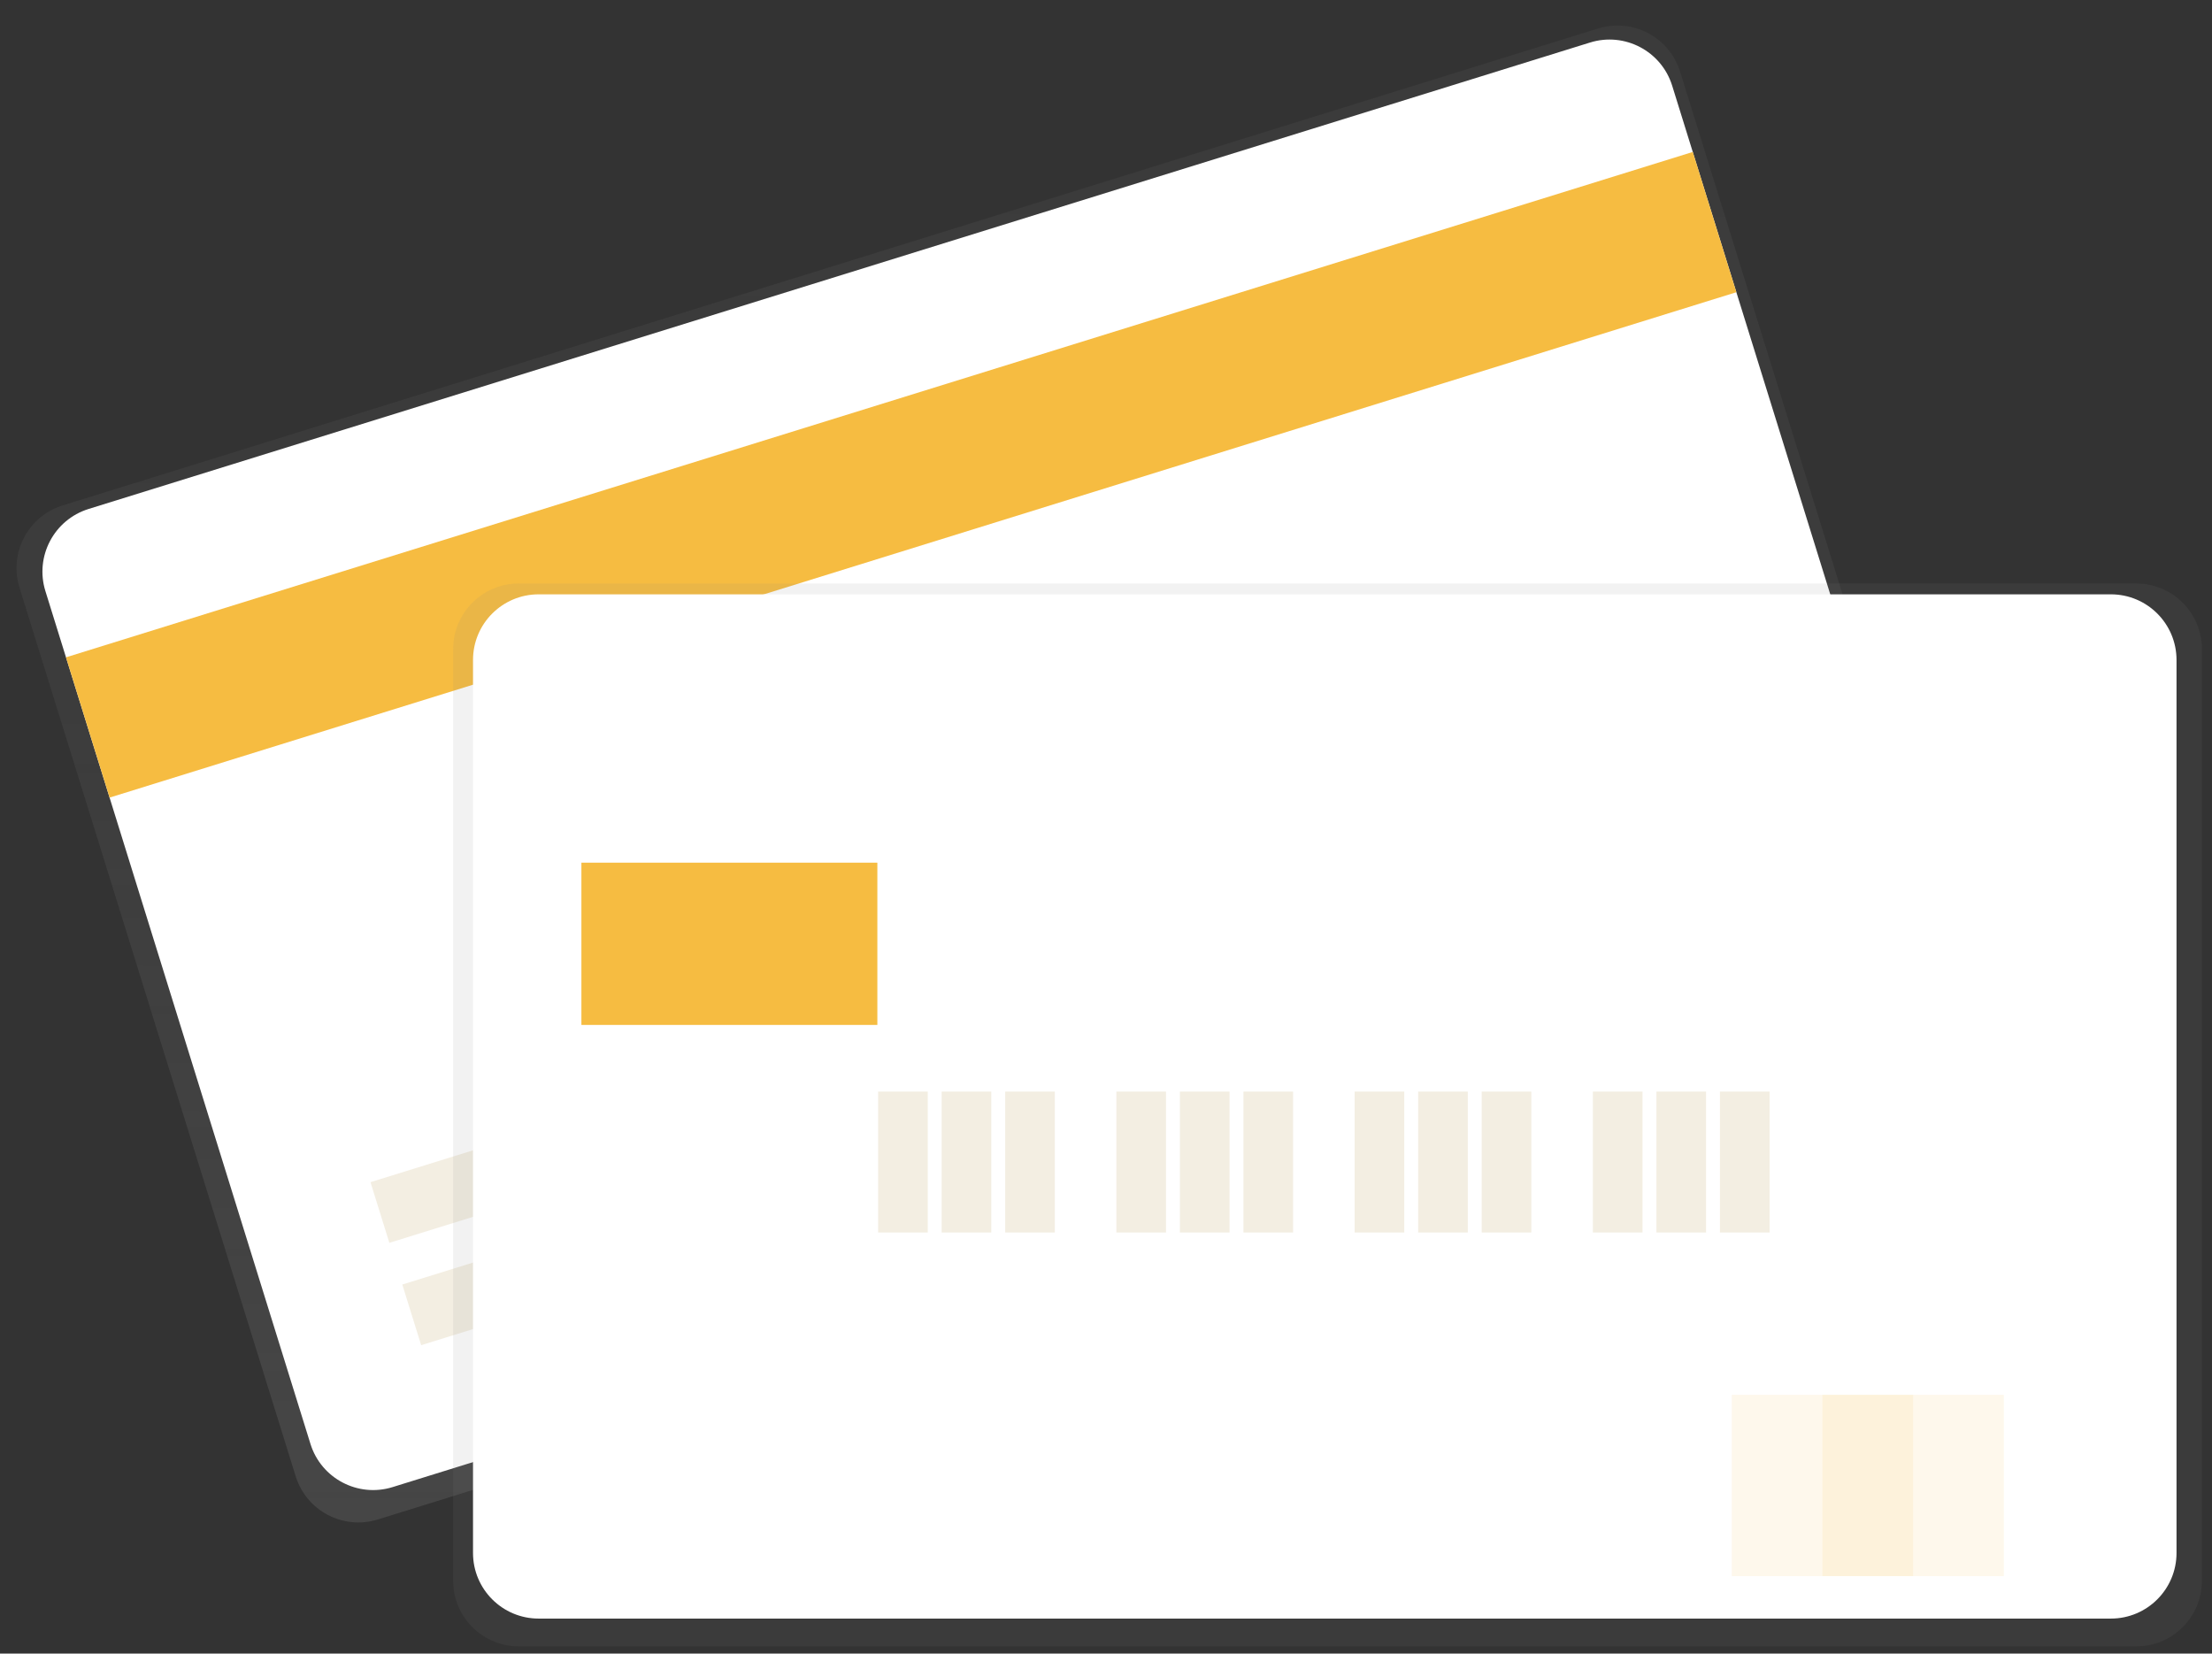 <svg width="194" height="145" viewBox="0 0 194 145" fill="none" xmlns="http://www.w3.org/2000/svg">
<rect x="0" y="0" width="194" height="145" fill="#333333" stroke="none"/>
<path d="M140.148 2.498L5.497 44.321C2.461 45.264 0.765 48.489 1.708 51.524L25.932 129.451C26.875 132.485 30.101 134.181 33.137 133.238L167.788 91.415C170.824 90.472 172.52 87.247 171.577 84.213L147.353 6.286C146.41 3.251 143.184 1.555 140.148 2.498Z" fill="url(#paint0_linear)"/>
<path d="M139.451 3.729L7.771 44.629C4.736 45.572 3.039 48.797 3.982 51.831L27.228 126.611C28.171 129.646 31.397 131.342 34.433 130.399L166.113 89.498C169.148 88.555 170.845 85.331 169.902 82.296L146.656 7.516C145.713 4.481 142.487 2.786 139.451 3.729Z" fill="white"/>
<path d="M148.462 13.324L5.788 57.639L9.612 69.939L152.285 25.624L148.462 13.324Z" fill="#F6BC41"/>
<path d="M71.534 101.378L35.283 112.637L36.937 117.956L73.187 106.697L71.534 101.378Z" fill="#F3EEE2"/>
<path d="M95.349 84.138L32.493 103.661L34.147 108.98L97.003 89.457L95.349 84.138Z" fill="#F3EEE2"/>
<path d="M187.361 51.165H45.499C42.32 51.165 39.743 53.741 39.743 56.919V138.612C39.743 141.79 42.32 144.366 45.499 144.366H187.361C190.54 144.366 193.117 141.79 193.117 138.612V56.919C193.117 53.741 190.54 51.165 187.361 51.165Z" fill="url(#paint1_linear)"/>
<path d="M185.132 52.115H47.242C44.062 52.115 41.485 54.691 41.485 57.869V136.176C41.485 139.353 44.062 141.929 47.242 141.929H185.132C188.311 141.929 190.888 139.353 190.888 136.176V57.869C190.888 54.691 188.311 52.115 185.132 52.115Z" fill="white"/>
<path d="M81.367 95.716H77.014V108.074H81.367V95.716Z" fill="#F3EEE2"/>
<path d="M86.94 95.716H82.587V108.074H86.94V95.716Z" fill="#F3EEE2"/>
<path d="M92.511 95.716H88.158V108.074H92.511V95.716Z" fill="#F3EEE2"/>
<path d="M102.263 95.716H97.91V108.074H102.263V95.716Z" fill="#F3EEE2"/>
<path d="M107.835 95.716H103.481V108.074H107.835V95.716Z" fill="#F3EEE2"/>
<path d="M113.408 95.716H109.055V108.074H113.408V95.716Z" fill="#F3EEE2"/>
<path d="M123.158 95.716H118.805V108.074H123.158V95.716Z" fill="#F3EEE2"/>
<path d="M128.73 95.716H124.377V108.074H128.73V95.716Z" fill="#F3EEE2"/>
<path d="M134.302 95.716H129.949V108.074H134.302V95.716Z" fill="#F3EEE2"/>
<path d="M144.054 95.716H139.701V108.074H144.054V95.716Z" fill="#F3EEE2"/>
<path d="M149.627 95.716H145.273V108.074H149.627V95.716Z" fill="#F3EEE2"/>
<path d="M155.199 95.716H150.846V108.074H155.199V95.716Z" fill="#F3EEE2"/>
<path d="M76.947 75.645H50.991V89.873H76.947V75.645Z" fill="#F6BC41"/>
<path opacity="0.1" d="M167.791 122.304H151.883V138.206H167.791V122.304Z" fill="#F6BC41"/>
<path opacity="0.1" d="M175.745 122.304H159.837V138.206H175.745V122.304Z" fill="#F6BC41"/>
<defs>
<linearGradient id="paint0_linear" x1="86.929" y1="133.743" x2="87.508" y2="1.998" gradientUnits="userSpaceOnUse">
<stop stop-color="#808080" stop-opacity="0.25"/>
<stop offset="0.535" stop-color="#808080" stop-opacity="0.12"/>
<stop offset="1" stop-color="#808080" stop-opacity="0.1"/>
</linearGradient>
<linearGradient id="paint1_linear" x1="84291.7" y1="63361" x2="84291.7" y2="21845.1" gradientUnits="userSpaceOnUse">
<stop stop-color="#808080" stop-opacity="0.25"/>
<stop offset="0.535" stop-color="#808080" stop-opacity="0.12"/>
<stop offset="1" stop-color="#808080" stop-opacity="0.1"/>
</linearGradient>
</defs>
</svg>
